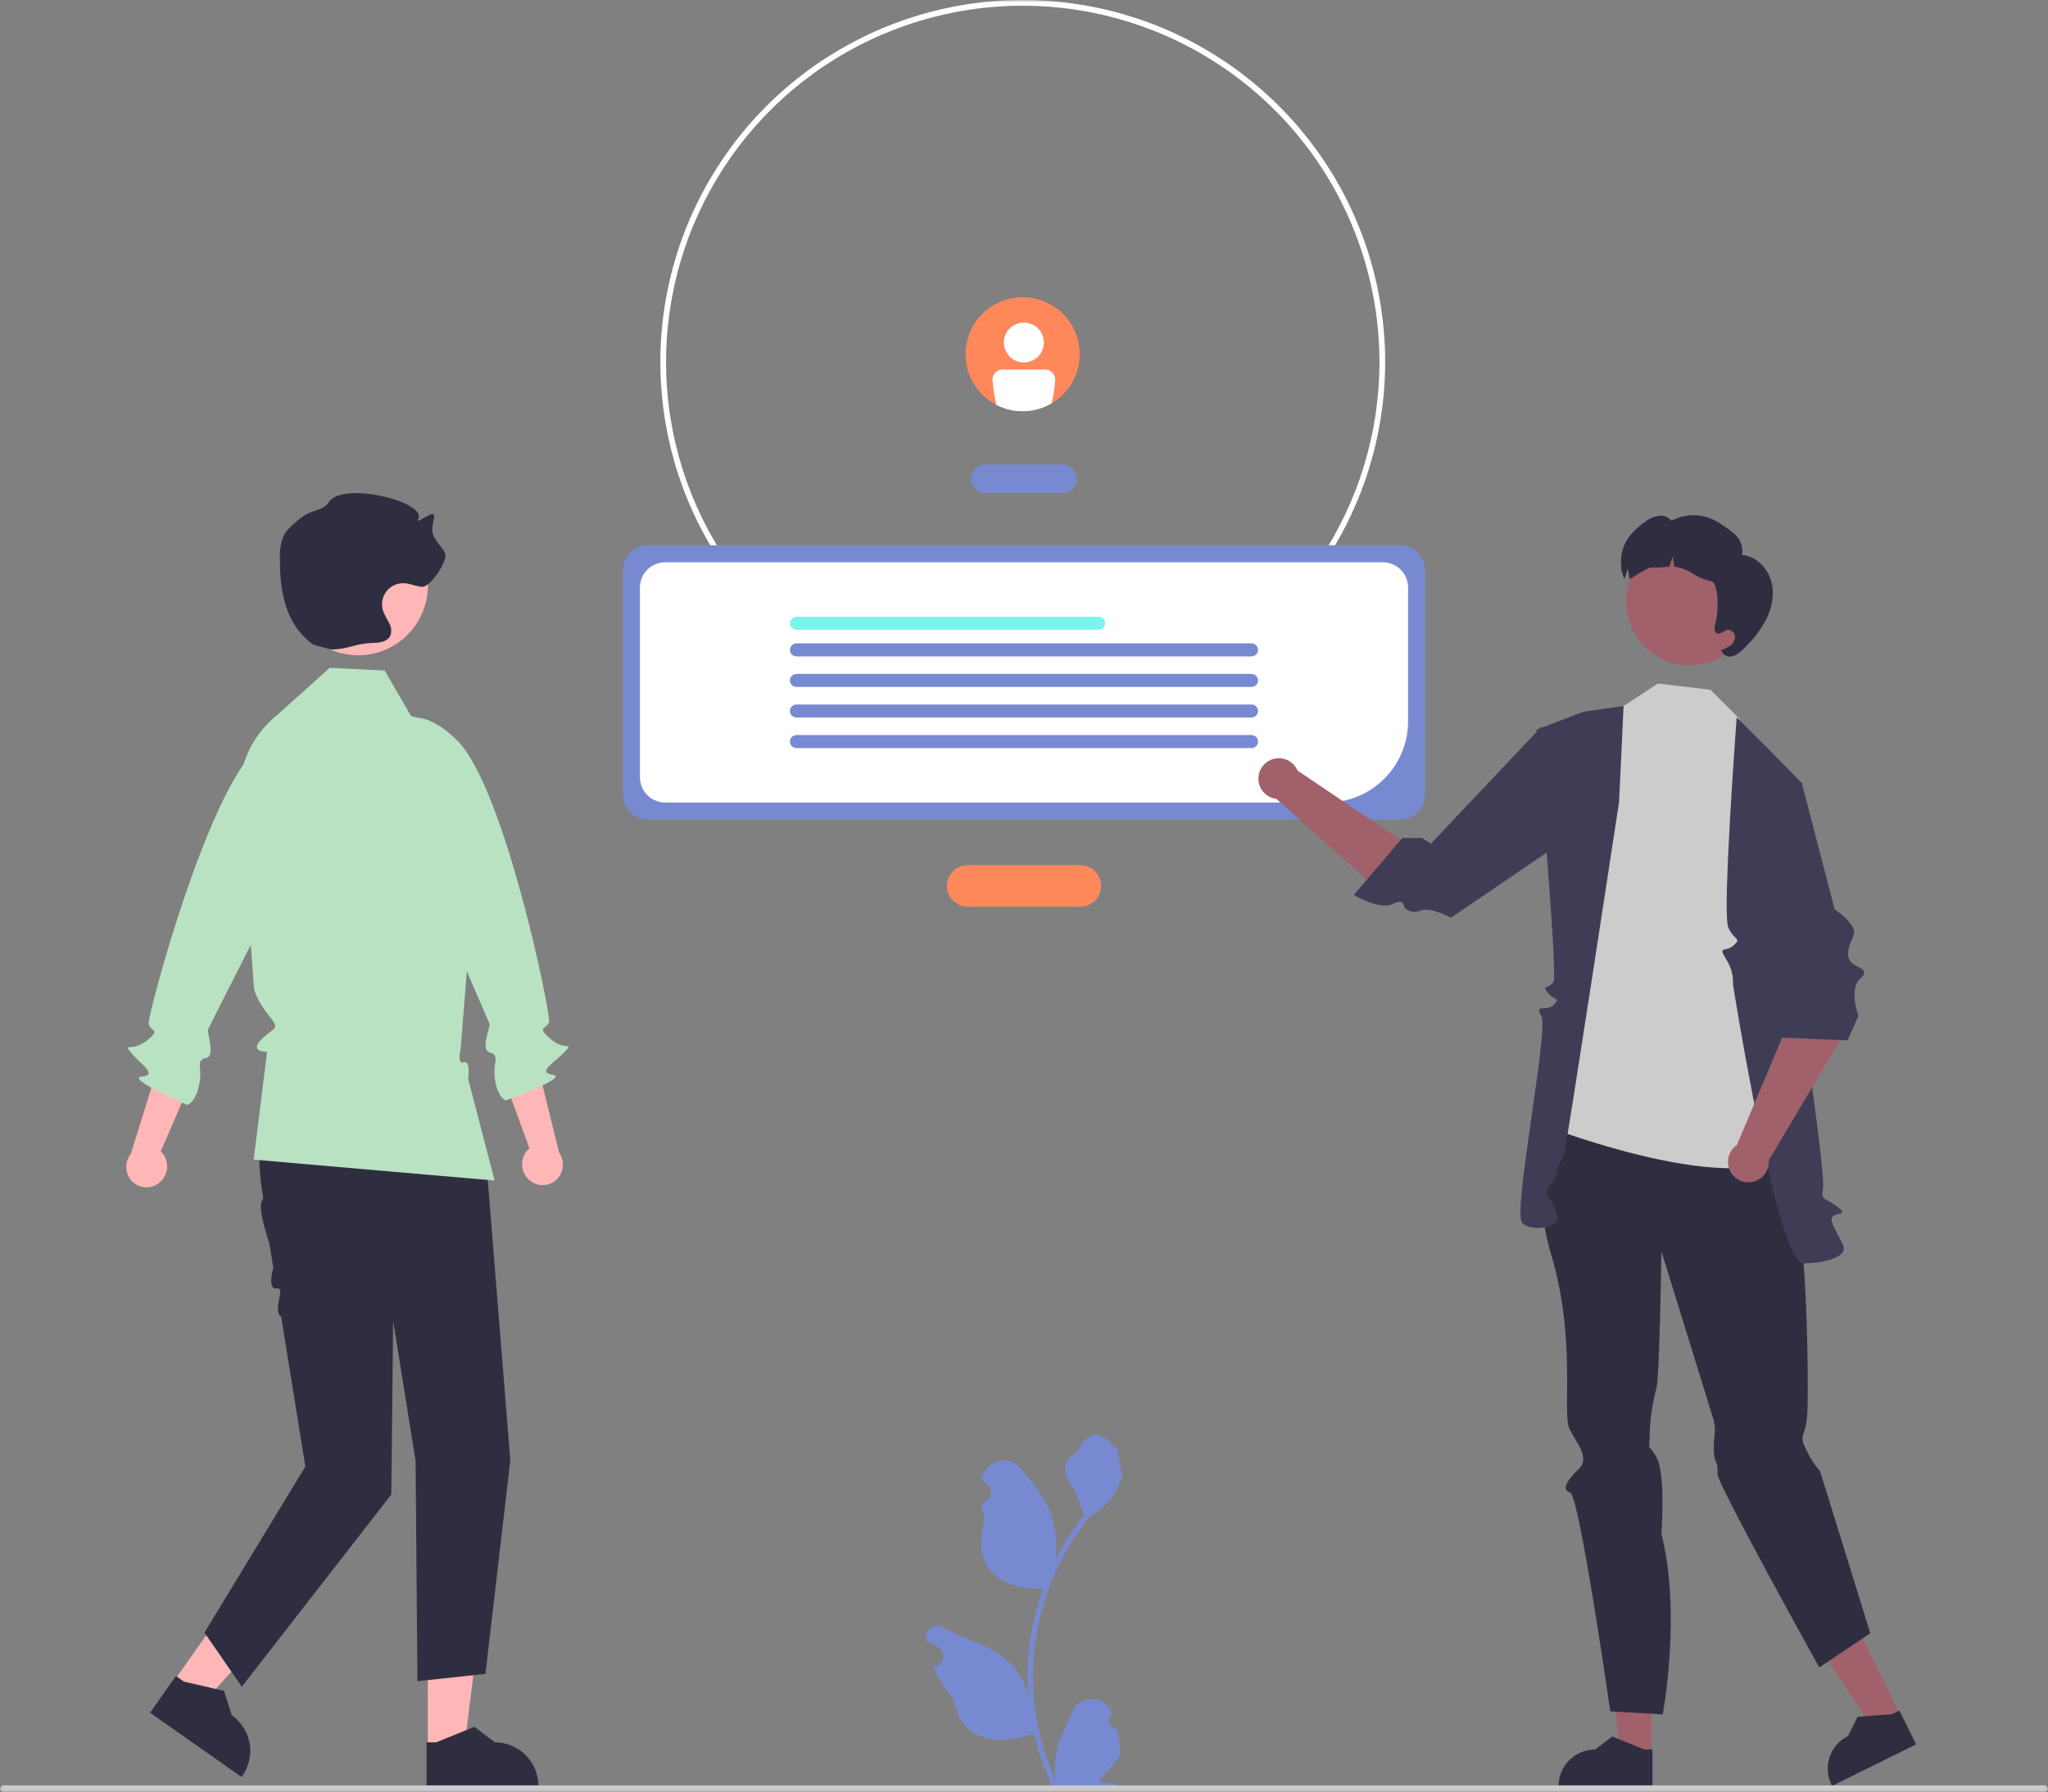 <svg width="441" height="386" viewBox="0 0 441 386" fill="none" xmlns="http://www.w3.org/2000/svg">
<rect x="0" y="0" width="441" height="386" fill="#808080" stroke="none"/>
<g clip-path="url(#clip0_350_481)">
<mask id="mask0_350_481" style="mask-type:luminance" maskUnits="userSpaceOnUse" x="0" y="0" width="441" height="386">
<path d="M441 0H0V386H441V0Z" fill="white"/>
</mask>
<g mask="url(#mask0_350_481)">
<path d="M240.529 372.335C240.175 372.351 239.826 372.259 239.527 372.07C239.228 371.88 238.994 371.604 238.858 371.278C238.721 370.952 238.689 370.592 238.764 370.247C238.839 369.902 239.019 369.588 239.278 369.348L239.397 368.878C239.381 368.841 239.365 368.803 239.35 368.766C238.994 367.926 238.397 367.209 237.635 366.707C236.873 366.204 235.979 365.938 235.066 365.942C234.153 365.945 233.262 366.218 232.503 366.726C231.745 367.234 231.154 367.955 230.804 368.797C229.406 372.16 227.627 375.529 227.189 379.085C226.996 380.657 227.077 382.25 227.429 383.794C224.147 376.64 222.442 368.864 222.431 360.994C222.43 359.019 222.54 357.046 222.76 355.083C222.942 353.474 223.194 351.877 223.516 350.291C225.276 341.685 229.053 333.619 234.539 326.755C237.194 325.307 239.341 323.082 240.691 320.378C241.18 319.406 241.526 318.368 241.717 317.297C241.418 317.337 240.588 312.779 240.814 312.5C240.397 311.867 239.649 311.553 239.194 310.935C236.927 307.864 233.803 308.4 232.172 312.573C228.689 314.33 228.655 317.243 230.793 320.044C232.153 321.827 232.339 324.238 233.532 326.146C233.41 326.303 233.282 326.456 233.159 326.613C230.915 329.495 228.96 332.591 227.32 335.854C227.719 332.198 227.243 328.499 225.932 325.062C224.603 321.859 222.112 319.162 219.919 316.393C217.284 313.067 211.881 314.519 211.417 318.735C211.412 318.776 211.408 318.816 211.403 318.857C211.729 319.041 212.048 319.236 212.36 319.442C212.752 319.704 213.056 320.077 213.232 320.515C213.407 320.952 213.447 321.432 213.345 321.891C213.243 322.351 213.004 322.77 212.66 323.092C212.316 323.414 211.883 323.625 211.417 323.696L211.369 323.704C211.485 324.877 211.69 326.039 211.983 327.182C209.169 338.054 215.244 342.014 223.919 342.192C224.11 342.29 224.297 342.388 224.488 342.481C222.841 347.145 221.808 352.003 221.415 356.932C221.192 359.841 221.205 362.763 221.454 365.669L221.439 365.566C220.811 362.334 219.085 359.418 216.554 357.31C212.794 354.225 207.483 353.089 203.427 350.608C202.996 350.332 202.495 350.184 201.982 350.183C201.47 350.182 200.968 350.327 200.536 350.601C200.103 350.876 199.759 351.268 199.542 351.732C199.325 352.195 199.246 352.711 199.313 353.219C199.319 353.255 199.324 353.291 199.33 353.327C199.935 353.573 200.523 353.856 201.093 354.176C201.418 354.359 201.737 354.554 202.049 354.76C202.441 355.022 202.745 355.396 202.921 355.833C203.096 356.27 203.136 356.75 203.034 357.21C202.932 357.67 202.693 358.088 202.349 358.41C202.005 358.732 201.572 358.943 201.106 359.015L201.058 359.022C201.024 359.027 200.994 359.032 200.96 359.037C201.993 361.501 203.443 363.77 205.246 365.742C207.006 375.234 214.563 376.134 222.647 373.37H222.652C223.539 377.221 224.824 380.969 226.487 384.554H240.185C240.235 384.402 240.279 384.245 240.323 384.093C239.055 384.173 237.782 384.097 236.532 383.868C237.549 382.622 238.565 381.366 239.582 380.12C239.604 380.097 239.625 380.072 239.645 380.046C240.161 379.409 240.681 378.776 241.197 378.138C241.225 376.183 241 374.233 240.529 372.335Z" fill="#778AD1"/>
<path d="M220.233 155.935C204.799 155.935 189.71 151.362 176.877 142.795C164.043 134.228 154.041 122.051 148.134 107.804C142.227 93.557 140.682 77.881 143.693 62.757C146.704 47.633 154.137 33.74 165.051 22.836C175.965 11.932 189.87 4.507 205.009 1.498C220.147 -1.51 235.838 0.034 250.098 5.935C264.358 11.836 276.546 21.829 285.121 34.651C293.696 47.473 298.273 62.547 298.273 77.967C298.25 98.638 290.02 118.456 275.39 133.073C260.76 147.689 240.924 155.911 220.233 155.935ZM220.233 1.228C205.042 1.228 190.191 5.729 177.559 14.161C164.928 22.593 155.083 34.578 149.269 48.6C143.456 62.623 141.934 78.052 144.898 92.938C147.862 107.824 155.178 121.498 165.92 132.23C176.662 142.962 190.348 150.271 205.248 153.232C220.148 156.193 235.592 154.673 249.628 148.865C263.663 143.057 275.659 133.221 284.1 120.601C292.54 107.982 297.044 93.145 297.044 77.967C297.021 57.622 288.922 38.116 274.522 23.73C260.122 9.343 240.598 1.251 220.233 1.228Z" fill="white"/>
<path d="M228.795 106.208H212.204C211.389 106.208 210.608 105.884 210.032 105.308C209.456 104.733 209.132 103.952 209.132 103.138C209.132 102.324 209.456 101.543 210.032 100.967C210.608 100.392 211.389 100.068 212.204 100.068H228.795C229.61 100.068 230.392 100.392 230.968 100.967C231.544 101.543 231.868 102.324 231.868 103.138C231.868 103.952 231.544 104.733 230.968 105.308C230.392 105.884 229.61 106.208 228.795 106.208Z" fill="#778AD1"/>
<path d="M232.607 195.298H208.393C207.204 195.298 206.063 194.826 205.223 193.986C204.382 193.145 203.909 192.006 203.909 190.818C203.909 189.63 204.382 188.49 205.223 187.65C206.063 186.81 207.204 186.338 208.393 186.338H232.607C233.797 186.338 234.937 186.81 235.778 187.65C236.619 188.49 237.092 189.63 237.092 190.818C237.092 192.006 236.619 193.145 235.778 193.986C234.937 194.826 233.797 195.298 232.607 195.298Z" fill="#FF885B"/>
<path d="M301.436 176.519H139.564C138.122 176.518 136.739 175.944 135.719 174.926C134.699 173.907 134.126 172.525 134.124 171.084V122.871C134.126 121.43 134.699 120.048 135.719 119.029C136.739 118.01 138.122 117.437 139.564 117.436H301.436C302.878 117.437 304.261 118.01 305.281 119.029C306.3 120.048 306.874 121.43 306.876 122.871V171.084C306.874 172.525 306.3 173.907 305.281 174.926C304.261 175.944 302.878 176.518 301.436 176.519Z" fill="#778AD1"/>
<path d="M285.707 172.854H143.234C141.792 172.852 140.409 172.279 139.389 171.26C138.369 170.242 137.796 168.86 137.794 167.419V126.541C137.796 125.1 138.369 123.718 139.389 122.699C140.409 121.68 141.792 121.107 143.234 121.105H297.766C299.208 121.107 300.591 121.68 301.611 122.699C302.631 123.718 303.204 125.1 303.206 126.541V155.372C303.201 160.007 301.356 164.451 298.075 167.728C294.795 171.005 290.347 172.849 285.707 172.854Z" fill="white"/>
<path d="M236.563 135.643H171.503C171.131 135.643 170.774 135.496 170.511 135.233C170.247 134.97 170.1 134.613 170.1 134.242C170.1 133.87 170.247 133.513 170.511 133.25C170.774 132.988 171.131 132.84 171.503 132.84H236.563C236.935 132.84 237.292 132.988 237.555 133.25C237.818 133.513 237.966 133.87 237.966 134.242C237.966 134.613 237.818 134.97 237.555 135.233C237.292 135.496 236.935 135.643 236.563 135.643Z" fill="#7AF4EC"/>
<path d="M269.497 141.376H171.503C171.131 141.376 170.774 141.228 170.511 140.965C170.247 140.702 170.1 140.346 170.1 139.974C170.1 139.602 170.247 139.246 170.511 138.983C170.774 138.72 171.131 138.572 171.503 138.572H269.497C269.869 138.572 270.226 138.72 270.489 138.983C270.752 139.246 270.9 139.602 270.9 139.974C270.9 140.346 270.752 140.702 270.489 140.965C270.226 141.228 269.869 141.376 269.497 141.376Z" fill="#778AD1"/>
<path d="M269.497 147.956H171.503C171.318 147.956 171.135 147.92 170.965 147.85C170.794 147.78 170.639 147.676 170.509 147.546C170.378 147.416 170.274 147.261 170.204 147.091C170.133 146.921 170.097 146.738 170.097 146.554C170.097 146.37 170.133 146.187 170.204 146.017C170.274 145.847 170.378 145.692 170.509 145.562C170.639 145.432 170.794 145.328 170.965 145.258C171.135 145.188 171.318 145.152 171.503 145.152H269.497C269.869 145.153 270.225 145.301 270.487 145.564C270.75 145.827 270.897 146.183 270.897 146.554C270.897 146.925 270.75 147.281 270.487 147.544C270.225 147.807 269.869 147.955 269.497 147.956Z" fill="#778AD1"/>
<path d="M269.497 154.538H171.503C171.318 154.538 171.135 154.502 170.965 154.432C170.794 154.362 170.639 154.258 170.509 154.128C170.378 153.998 170.274 153.843 170.204 153.673C170.133 153.503 170.097 153.32 170.097 153.136C170.097 152.952 170.133 152.769 170.204 152.599C170.274 152.429 170.378 152.274 170.509 152.144C170.639 152.014 170.794 151.911 170.965 151.84C171.135 151.77 171.318 151.734 171.503 151.734H269.497C269.869 151.735 270.225 151.883 270.487 152.146C270.75 152.409 270.897 152.765 270.897 153.136C270.897 153.507 270.75 153.863 270.487 154.126C270.225 154.389 269.869 154.537 269.497 154.538Z" fill="#778AD1"/>
<path d="M269.497 161.118H171.503C171.318 161.118 171.135 161.082 170.965 161.012C170.794 160.942 170.639 160.839 170.509 160.708C170.378 160.578 170.274 160.424 170.204 160.253C170.133 160.083 170.097 159.901 170.097 159.716C170.097 159.532 170.133 159.349 170.204 159.179C170.274 159.009 170.378 158.854 170.509 158.724C170.639 158.594 170.794 158.491 170.965 158.42C171.135 158.35 171.318 158.314 171.503 158.314H269.497C269.869 158.315 270.225 158.463 270.487 158.726C270.75 158.989 270.897 159.345 270.897 159.716C270.897 160.087 270.75 160.444 270.487 160.706C270.225 160.969 269.869 161.117 269.497 161.118Z" fill="#778AD1"/>
<path d="M355.598 378.072L349.022 378.071L345.894 352.73L355.599 352.731L355.598 378.072Z" fill="#A0616A"/>
<path d="M355.829 384.925L335.607 384.924V384.669C335.608 382.584 336.437 380.583 337.913 379.109C339.389 377.634 341.391 376.806 343.478 376.806H343.479L347.173 374.006L354.064 376.806H355.83L355.829 384.925Z" fill="#2F2E41"/>
<path d="M409.359 369.658L403.467 372.574L389.403 351.255L398.1 346.951L409.359 369.658Z" fill="#A0616A"/>
<path d="M412.612 375.697L394.492 384.666L394.379 384.437C393.452 382.568 393.306 380.408 393.974 378.432C394.641 376.456 396.067 374.826 397.937 373.9L400.003 369.753L407.423 369.205L409.005 368.422L412.612 375.697Z" fill="#2F2E41"/>
<path d="M336.117 241.861C336.117 241.861 328.631 252.287 334.035 270.298C339.438 288.309 336.404 304.412 337.921 307.641C339.438 310.87 342.491 313.937 339.968 316.385C337.445 318.833 336.117 320.823 338.109 321.487C340.102 322.15 346.744 368.599 346.744 368.599L358.034 369.262C358.034 369.262 362.125 347.686 357.755 330.273C357.755 330.273 358.714 317.633 356.714 313.92C354.714 310.207 355.106 313.556 355.242 308.895C355.317 305.525 355.809 302.176 356.706 298.926C357.37 296.272 357.755 269.521 357.755 269.521L368.746 305.02C369.187 306.243 369.353 307.549 369.231 308.843C368.959 310.672 368.957 313.404 369.29 314.36C369.623 315.316 369.994 315.517 369.809 317.408C369.623 319.298 391.745 359.141 391.745 359.141L402.736 351.774L391.907 316.842C390.832 315.652 389.937 314.31 389.25 312.861C387.922 310.207 387.87 310.06 388.56 308.143C389.25 306.225 389.25 302.49 389.25 301.371C389.25 300.253 389.94 249.494 381.293 242.028C372.646 234.562 336.117 241.861 336.117 241.861Z" fill="#2F2E41"/>
<path d="M376.72 161.105L374.47 154.706L368.325 148.567L356.99 147.215L349.612 152.062L342.778 158.792L332.685 242.496C332.685 242.496 380.358 260.859 386.605 245.448L376.72 161.105Z" fill="#CCCCCC"/>
<path d="M380.585 161.106L373.963 154.49C373.963 154.49 370.8 196.772 372.148 199.745C373.495 202.719 375.082 201.96 373.367 203.568C371.652 205.175 369.808 203.58 371.652 206.526C372.738 208.178 373.271 210.132 373.174 212.106C373.174 212.106 382.712 272.092 388.243 272.092C393.773 272.092 397.236 270.474 397.041 268.827C396.846 267.18 393.583 263.08 394.6 262.06C395.617 261.041 398.123 261.811 395.641 259.891C393.159 257.972 391.93 258.585 392.544 256.13C393.159 253.674 388.461 221.84 388.461 221.84L388.003 168.667L380.585 161.106Z" fill="#3F3D56"/>
<path d="M349.611 152.062L341.036 153.275L330.841 157.163C330.841 157.163 335.497 209.641 334.525 211.399C333.553 213.156 331.826 212.058 333.304 213.835C334.782 215.611 336.112 214.823 334.525 216.445C332.938 218.067 330.268 216.013 331.91 218.882C333.553 221.751 325.637 261.251 327.768 263.37C329.9 265.489 335.392 264.17 335.394 262.606C335.226 260.919 334.588 259.314 333.553 257.972C333.256 257.631 333.092 257.195 333.092 256.744C333.092 256.292 333.256 255.856 333.553 255.516C334.424 254.679 335.022 253.6 335.269 252.418C335.396 251.218 336.335 249.744 336.787 248.64C337.24 247.535 348.634 172.765 348.634 172.765L349.611 152.062Z" fill="#3F3D56"/>
<path d="M313.021 193.383L316.889 191.365C312.06 187.014 300.078 179.894 300.078 179.894L279.427 165.985C279.125 165.274 278.641 164.655 278.023 164.19C277.405 163.726 276.676 163.432 275.908 163.339C275.14 163.246 274.362 163.356 273.65 163.659C272.939 163.962 272.32 164.446 271.856 165.064C271.392 165.682 271.099 166.411 271.006 167.178C270.914 167.945 271.025 168.723 271.329 169.433C271.633 170.144 272.119 170.761 272.738 171.224C273.357 171.687 274.087 171.979 274.855 172.071L297.998 192.785L313.021 193.383Z" fill="#A0616A"/>
<path d="M341.287 178.035L341.329 161.07L331.896 156.562L308.105 181.718L306.261 180.49H301.96L291.514 192.769C291.514 192.769 297.077 196.063 299.826 194.723C302.574 193.383 302.316 195.308 302.316 195.308C302.724 195.82 303.292 196.18 303.93 196.33C304.568 196.48 305.237 196.411 305.831 196.134C308.105 195.224 312.406 197.68 312.406 197.68L341.287 178.035Z" fill="#3F3D56"/>
<path d="M363.897 143.319C371.494 143.319 377.653 137.166 377.653 129.575C377.653 121.985 371.494 115.832 363.897 115.832C356.299 115.832 350.141 121.985 350.141 129.575C350.141 137.166 356.299 143.319 363.897 143.319Z" fill="#A0616A"/>
<path d="M380.502 133.064C379.204 135.603 377.461 137.889 375.356 139.815C374.752 140.501 373.981 141.02 373.117 141.323C372.683 141.464 372.214 141.449 371.79 141.28C371.366 141.111 371.015 140.799 370.797 140.398L370.542 140.05C371.28 139.825 371.975 139.481 372.602 139.032C372.913 138.806 373.166 138.509 373.339 138.166C373.512 137.823 373.601 137.443 373.598 137.059C373.575 136.675 373.405 136.315 373.122 136.053C372.839 135.792 372.466 135.651 372.081 135.659C371.222 135.761 370.454 136.763 369.684 136.377C369.062 136.061 369.151 135.157 369.329 134.474C370.287 130.91 369.886 125.386 368.508 125.193C367.138 124.914 365.833 124.381 364.661 123.62C363.487 122.857 362.176 122.331 360.801 122.069C360.702 122.056 360.601 122.048 360.494 122.04C360.455 121.305 360.327 120.578 360.113 119.874C359.963 120.617 359.735 121.343 359.432 122.038C358.241 122.2 357.038 122.261 355.836 122.219C354.556 122.071 350.875 125.052 350.848 124.642C350.809 123.907 350.681 123.18 350.467 122.475C350.317 123.219 350.089 123.944 349.786 124.64C349.772 124.668 349.765 124.692 349.752 124.72C349.36 123.767 349.248 122.701 349.258 123.497C348.436 118.433 350.066 115.384 354.226 112.381C355.057 111.718 356.043 111.278 357.091 111.1C357.614 111.016 358.15 111.069 358.647 111.252C359.145 111.436 359.586 111.744 359.929 112.148C361.527 111.303 363.321 110.901 365.126 110.983C366.931 111.065 368.682 111.627 370.196 112.612C373.188 114.615 375.549 115.948 375.151 119.529C377.987 119.802 380.383 122.078 381.279 124.775C382.168 127.477 381.706 130.492 380.502 133.064Z" fill="#2F2E41"/>
<path d="M398.061 204.676L388.192 203.264C384.854 208.84 383.668 223.681 383.668 223.681L374.01 246.616C373.37 247.05 372.856 247.645 372.52 248.341C372.183 249.036 372.036 249.808 372.093 250.579C372.15 251.349 372.409 252.091 372.844 252.729C373.28 253.368 373.876 253.881 374.572 254.216C375.269 254.551 376.042 254.697 376.813 254.639C377.584 254.581 378.326 254.322 378.964 253.886C379.603 253.45 380.116 252.854 380.45 252.158C380.785 251.462 380.93 250.69 380.872 249.919L396.73 223.224L398.061 204.676Z" fill="#A0616A"/>
<path d="M375.338 170.487L379.52 164.732L387.999 168.669L395.052 195.849C395.052 195.849 400.202 199.198 399.104 201.56C398.005 203.922 397.421 205.828 398.557 207.181C399.692 208.535 403 208.634 400.536 210.841C398.072 213.048 400.181 218.814 400.181 218.814L397.82 224.079L383.073 223.465L375.338 170.487Z" fill="#3F3D56"/>
<path d="M34.251 254.784C35.182 254.055 35.791 252.991 35.949 251.819C36.106 250.648 35.8 249.461 35.096 248.511C34.949 248.321 34.788 248.142 34.612 247.978L40.909 233.45L34.655 227.664L28.182 248.497C27.557 249.278 27.209 250.243 27.191 251.243C27.173 252.242 27.487 253.219 28.084 254.021C28.428 254.475 28.857 254.856 29.349 255.143C29.84 255.431 30.383 255.618 30.947 255.696C31.511 255.774 32.085 255.74 32.635 255.596C33.186 255.452 33.703 255.201 34.157 254.857C34.188 254.834 34.22 254.809 34.251 254.784Z" fill="#FFB6B6"/>
<path d="M70.835 160.54C70.835 160.54 66.174 151.686 55.36 161.248C44.547 170.809 31.768 218.667 32.016 220.466C32.264 222.265 34.908 221.553 31.564 224.144C28.221 226.734 26.373 224.407 28.221 226.734C30.07 229.062 34.203 231.527 30.543 231.874C26.883 232.22 40.301 237.987 40.301 237.987C40.301 237.987 42.411 237.481 43.059 232.616C43.422 229.883 42.19 228.332 44.359 227.876C46.528 227.421 44.495 222.48 44.807 221.702C45.12 220.924 62.44 186.966 62.44 186.966L70.835 160.54Z" fill="#B9E2C2"/>
<path d="M92.124 376.763L99.954 376.762L103.679 346.586L92.122 346.587L92.124 376.763Z" fill="#FFB6B6"/>
<path d="M91.847 384.925L115.928 384.924V384.62C115.927 382.136 114.94 379.755 113.182 377.999C111.425 376.243 109.041 375.256 106.555 375.256L102.156 371.922L93.949 375.256H91.847L91.847 384.925Z" fill="#2F2E41"/>
<path d="M37.236 362.373L43.642 366.872L64.064 344.329L54.608 337.688L37.236 362.373Z" fill="#FFB6B6"/>
<path d="M32.312 368.89L52.01 382.727L52.185 382.478C53.615 380.447 54.178 377.931 53.752 375.484C53.325 373.038 51.943 370.861 49.91 369.432L48.23 364.177L39.597 362.188L37.878 360.98L32.312 368.89Z" fill="#2F2E41"/>
<path d="M60.923 226.637L60.272 228.026C55.995 237.155 54.902 247.359 56.564 257.3C56.688 257.688 56.664 258.108 56.498 258.48C55.467 259.688 57.084 264.935 58.011 267.866L58.847 273.047C58.847 273.047 57.461 277.86 59.566 277.506C61.67 277.152 58.536 282.286 60.544 283.572L65.751 315.865L44.026 351.637L52.072 363.293L84.257 321.894L84.659 284.515L89.487 314.66L89.889 362.087L104.527 360.532L109.89 314.551L104.774 250.96L96.728 223.389L60.923 226.637Z" fill="#2F2E41"/>
<path d="M70.981 143.846L82.823 144.409L88.486 154.183C90.997 154.935 93.307 156.242 95.245 158.006C97.183 159.77 98.7 161.946 99.683 164.374L103.371 173.475L99.176 226.099C99.176 226.099 98.335 229.282 99.883 228.817C101.432 228.353 100.801 232.341 100.801 232.341L106.507 254.268L54.628 249.761L57.508 226.53C57.508 226.53 53.503 226.659 56.319 223.845C59.136 221.032 60.505 221.928 57.8 218.602C55.094 215.276 54.692 212.864 54.692 212.864L53.485 196.385L51.496 173.194C51.18 169.514 51.785 165.813 53.255 162.424C54.726 159.036 57.017 156.066 59.922 153.781L70.981 143.846Z" fill="#B9E2C2"/>
<path d="M77.121 141.133C85.415 141.133 92.139 134.415 92.139 126.129C92.139 117.842 85.415 111.125 77.121 111.125C68.827 111.125 62.103 117.842 62.103 126.129C62.103 134.415 68.827 141.133 77.121 141.133Z" fill="#FFB6B6"/>
<path d="M71.319 139.902C75.628 139.761 76.02 138.624 80.329 138.482C81.701 138.438 83.321 138.25 83.984 137.049C84.177 136.599 84.263 136.11 84.235 135.622C84.207 135.133 84.066 134.657 83.823 134.232C83.332 133.388 82.888 132.517 82.496 131.623C82.259 130.922 82.197 130.174 82.315 129.443C82.433 128.712 82.727 128.022 83.172 127.43C83.617 126.838 84.199 126.364 84.869 126.048C85.538 125.732 86.275 125.583 87.015 125.615C88.327 125.672 89.558 126.288 90.866 126.4C92.66 126.555 96.626 120.638 95.8 119.04C94.996 117.484 93.379 116.311 93.124 114.578C92.958 113.446 93.426 112.32 93.49 111.177C93.585 109.481 89.284 113.304 90.072 111.799C92.004 108.109 73.795 103.534 70.798 108.156C69.677 109.884 67.681 109.766 65.901 110.804C64.735 111.484 61.789 113.83 61.12 115.292C60.505 116.784 60.214 118.39 60.267 120.003C60.24 127.504 61.384 134.403 67.44 138.837" fill="#2F2E41"/>
<path d="M113.952 254.139C113.066 253.355 112.522 252.257 112.434 251.078C112.347 249.899 112.723 248.733 113.483 247.827C113.641 247.645 113.813 247.477 113.998 247.323L108.58 232.446L115.169 227.043L120.386 248.225C120.962 249.042 121.253 250.026 121.211 251.025C121.169 252.023 120.797 252.98 120.153 253.745C119.783 254.177 119.331 254.532 118.824 254.79C118.316 255.047 117.763 255.202 117.195 255.246C116.628 255.29 116.057 255.222 115.516 255.045C114.975 254.869 114.474 254.588 114.041 254.218C114.011 254.192 113.981 254.166 113.952 254.139Z" fill="#FFB6B6"/>
<path d="M83.064 157.88C83.064 157.88 88.246 149.32 98.469 159.509C108.692 169.698 118.588 218.232 118.233 220.014C117.878 221.795 115.282 220.927 118.464 223.712C121.647 226.497 123.631 224.284 121.647 226.497C119.662 228.71 115.389 230.925 119.022 231.489C122.654 232.053 108.916 237.009 108.916 237.009C108.916 237.009 106.84 236.378 106.484 231.483C106.285 228.734 107.608 227.259 105.469 226.675C103.331 226.091 105.656 221.28 105.391 220.485C105.126 219.69 89.865 184.759 89.865 184.759L83.064 157.88Z" fill="#B9E2C2"/>
<path d="M232.492 76.292C232.493 78.721 231.772 81.096 230.422 83.116C229.072 85.136 227.152 86.71 224.906 87.64C222.66 88.57 220.189 88.814 217.804 88.341C215.419 87.868 213.229 86.699 211.509 84.981C209.789 83.264 208.618 81.076 208.143 78.694C207.668 76.312 207.911 73.842 208.841 71.598C209.771 69.354 211.346 67.435 213.367 66.085C215.388 64.735 217.765 64.014 220.196 64.014C221.811 64.011 223.41 64.328 224.903 64.944C226.395 65.56 227.751 66.464 228.893 67.605C230.035 68.745 230.941 70.1 231.559 71.59C232.176 73.081 232.493 74.679 232.492 76.292Z" fill="#FF885B"/>
<path d="M220.47 78.071C222.846 78.071 224.772 76.147 224.772 73.774C224.772 71.401 222.846 69.477 220.47 69.477C218.095 69.477 216.169 71.401 216.169 73.774C216.169 76.147 218.095 78.071 220.47 78.071Z" fill="white"/>
<path d="M225.081 79.607H215.864C215.293 79.608 214.747 79.835 214.344 80.237C213.94 80.64 213.714 81.186 213.713 81.756C213.844 83.597 214.132 85.422 214.573 87.214C216.422 88.165 218.482 88.633 220.56 88.571C222.639 88.51 224.668 87.923 226.457 86.864C226.852 85.185 227.111 83.477 227.232 81.756C227.231 81.186 227.004 80.64 226.601 80.237C226.198 79.835 225.651 79.608 225.081 79.607Z" fill="white"/>
<path d="M3.23652e-06 385.27C-0 385.366 0.018 385.461 0.055 385.55C0.092 385.638 0.146 385.719 0.214 385.787C0.282 385.855 0.362 385.909 0.451 385.945C0.54 385.982 0.635 386 0.731 386H440.269C440.463 386 440.649 385.923 440.786 385.786C440.923 385.649 441 385.463 441 385.27C441 385.076 440.923 384.89 440.786 384.753C440.649 384.616 440.463 384.539 440.269 384.539H0.731C0.635 384.539 0.54 384.557 0.451 384.594C0.362 384.631 0.282 384.684 0.214 384.752C0.146 384.82 0.092 384.901 0.055 384.99C0.018 385.078 -0 385.174 3.23652e-06 385.27Z" fill="#CCCCCC"/>
</g>
</g>
<defs>
<clipPath id="clip0_350_481">
<rect width="441" height="386" fill="white"/>
</clipPath>
</defs>
</svg>
